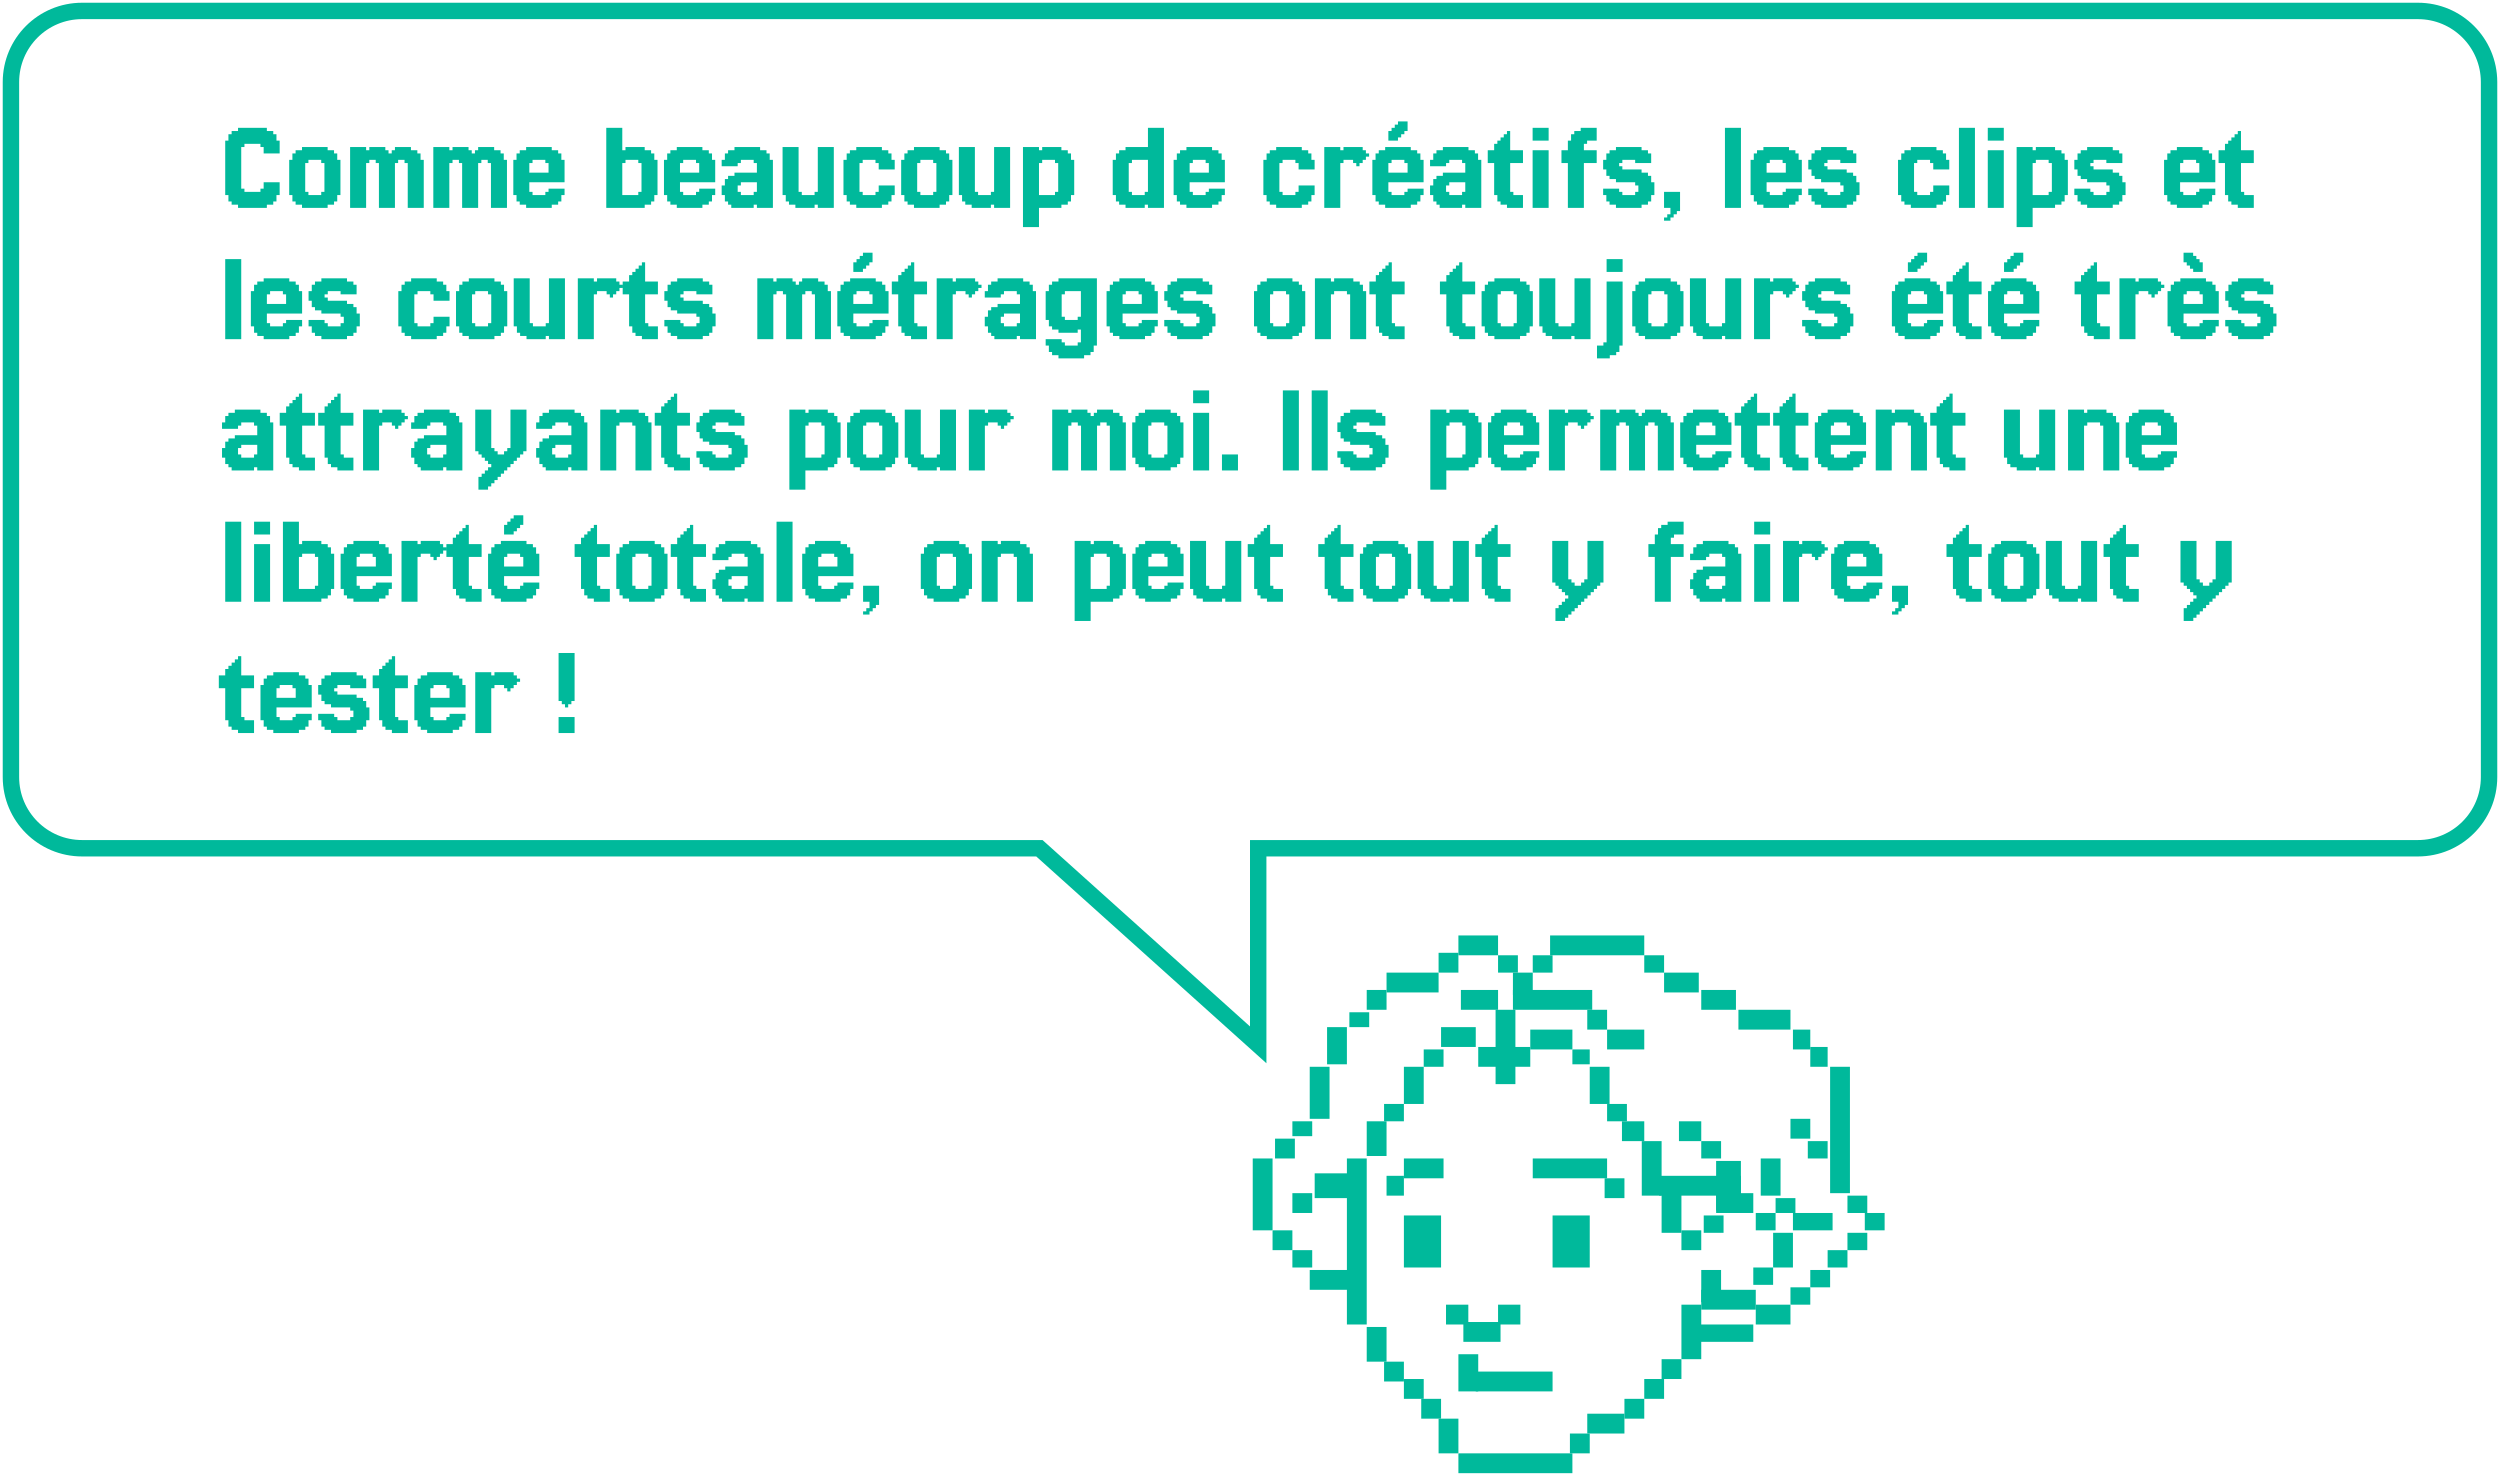 <svg width="457" height="270" viewBox="0 0 457 270" fill="none" xmlns="http://www.w3.org/2000/svg">
<path d="M44.683 34.488V35.073H47.61V34.488H48.195V33.317H51.122V35.658H50.537V36.829H49.951V37.415H48.781V38H43.512V37.415H42.342V36.829H41.756V35.658H41.171V25.707H41.756V24.537H42.342V23.951H43.512V23.366H48.781V23.951H49.951V24.537H50.537V25.707H51.122V28.049H48.195V26.878H47.61V26.293H44.683V26.878H44.098V34.488H44.683ZM59.891 37.415V38H55.208V37.415H54.037V36.829H53.452V35.658H52.867V29.22H53.452V28.049H54.037V27.463H55.208V26.878H59.891V27.463H61.062V28.049H61.647V29.22H62.233V35.658H61.647V36.829H61.062V37.415H59.891ZM56.379 35.073V35.658H58.72V35.073H59.306V29.805H58.72V29.22H56.379V29.805H55.793V35.073H56.379ZM67.511 29.22V29.805H66.926V38H63.999V26.878H66.926V27.463H67.511V26.878H70.438V27.463H71.023V28.049H71.609V27.463H72.194V26.878H75.121V27.463H76.291V28.049H76.877V29.22H77.462V38H74.535V29.805H73.95V29.22H72.779V29.805H72.194V38H69.267V29.805H68.682V29.22H67.511ZM82.722 29.22V29.805H82.137V38H79.21V26.878H82.137V27.463H82.722V26.878H85.649V27.463H86.234V28.049H86.82V27.463H87.405V26.878H90.332V27.463H91.502V28.049H92.088V29.22H92.673V38H89.746V29.805H89.161V29.22H87.99V29.805H87.405V38H84.478V29.805H83.893V29.22H82.722ZM97.348 35.073V35.658H99.689V35.073H100.274V34.488H103.201V35.658H102.616V36.829H102.03V37.415H100.86V38H96.177V37.415H95.006V36.829H94.421V35.658H93.835V29.22H94.421V28.049H95.006V27.463H96.177V26.878H100.86V27.463H102.03V28.049H102.616V29.22H103.201V33.317H96.762V35.073H97.348ZM96.762 29.805V31.561H100.274V29.805H99.689V29.22H97.348V29.805H96.762ZM119.607 29.22H120.193V35.658H119.607V36.829H119.022V37.415H117.851V38H110.827V23.366H113.754V27.463H114.339V26.878H117.851V27.463H119.022V28.049H119.607V29.22ZM116.681 35.073H117.266V29.805H116.681V29.22H114.339V29.805H113.754V35.658H116.681V35.073ZM124.887 35.073V35.658H127.228V35.073H127.813V34.488H130.74V35.658H130.155V36.829H129.57V37.415H128.399V38H123.716V37.415H122.545V36.829H121.96V35.658H121.374V29.22H121.96V28.049H122.545V27.463H123.716V26.878H128.399V27.463H129.57V28.049H130.155V29.22H130.74V33.317H124.301V35.073H124.887ZM124.301 29.805V31.561H127.813V29.805H127.228V29.22H124.887V29.805H124.301ZM135.433 33.317V33.902H134.848V35.073H135.433V35.658H137.775V35.073H138.36V33.317H135.433ZM132.507 36.829V35.658H131.921V33.902H132.507V32.732H133.092V32.146H134.263V31.561H138.36V29.805H137.775V29.22H135.433V29.805H134.848V30.39H131.921V29.22H132.507V28.049H133.092V27.463H134.263V26.878H138.946V27.463H140.116V28.049H140.702V29.22H141.287V38H138.36V37.415H137.775V38H133.677V37.415H133.092V36.829H132.507ZM143.639 36.829V35.658H143.054V26.878H145.981V35.073H146.566V35.658H148.908V35.073H149.493V26.878H152.42V38H149.493V37.415H148.908V38H145.396V37.415H144.225V36.829H143.639ZM157.699 35.073V35.658H160.041V35.073H160.626V33.902H163.553V35.658H162.967V36.829H162.382V37.415H161.211V38H156.528V37.415H155.358V36.829H154.772V35.658H154.187V29.22H154.772V28.049H155.358V27.463H156.528V26.878H161.211V27.463H162.382V28.049H162.967V29.22H163.553V30.976H160.626V29.805H160.041V29.22H157.699V29.805H157.114V35.073H157.699ZM171.758 37.415V38H167.075V37.415H165.905V36.829H165.319V35.658H164.734V29.22H165.319V28.049H165.905V27.463H167.075V26.878H171.758V27.463H172.929V28.049H173.514V29.22H174.1V35.658H173.514V36.829H172.929V37.415H171.758ZM168.246 35.073V35.658H170.587V35.073H171.173V29.805H170.587V29.22H168.246V29.805H167.661V35.073H168.246ZM175.866 36.829V35.658H175.281V26.878H178.208V35.073H178.793V35.658H181.134V35.073H181.72V26.878H184.647V38H181.72V37.415H181.134V38H177.622V37.415H176.451V36.829H175.866ZM186.999 26.878H189.926V27.463H190.511V26.878H194.023V27.463H195.194V28.049H195.779V29.22H196.365V35.658H195.779V36.829H195.194V37.415H194.023V38H189.926V41.512H186.999V26.878ZM192.853 35.073H193.438V29.805H192.853V29.22H190.511V29.805H189.926V35.658H192.853V35.073ZM206.918 35.073V35.658H209.259V35.073H209.845V29.22H206.918V29.805H206.333V35.073H206.918ZM203.991 29.22V28.049H204.576V27.463H205.747V26.878H209.845V23.366H212.772V38H209.845V37.415H209.259V38H205.747V37.415H204.576V36.829H203.991V35.658H203.406V29.22H203.991ZM218.051 35.073V35.658H220.392V35.073H220.978V34.488H223.904V35.658H223.319V36.829H222.734V37.415H221.563V38H216.88V37.415H215.709V36.829H215.124V35.658H214.538V29.22H215.124V28.049H215.709V27.463H216.88V26.878H221.563V27.463H222.734V28.049H223.319V29.22H223.904V33.317H217.465V35.073H218.051ZM217.465 29.805V31.561H220.978V29.805H220.392V29.22H218.051V29.805H217.465ZM234.457 35.073V35.658H236.798V35.073H237.384V33.902H240.311V35.658H239.725V36.829H239.14V37.415H237.969V38H233.286V37.415H232.115V36.829H231.53V35.658H230.945V29.22H231.53V28.049H232.115V27.463H233.286V26.878H237.969V27.463H239.14V28.049H239.725V29.22H240.311V30.976H237.384V29.805H236.798V29.22H234.457V29.805H233.872V35.073H234.457ZM245.589 29.22V29.805H245.004V38H242.077V26.878H245.004V27.463H245.589V26.878H249.101V27.463H249.687V28.049H250.272V28.634H249.687V29.22H249.101V29.805H248.516V30.39H247.931V29.805H247.345V29.22H245.589ZM254.379 23.951V23.366H254.964V22.78H255.55V22.195H257.306V23.951H256.72V24.537H256.135V25.122H255.55V25.707H253.793V23.951H254.379ZM254.379 35.073V35.658H256.72V35.073H257.306V34.488H260.232V35.658H259.647V36.829H259.062V37.415H257.891V38H253.208V37.415H252.037V36.829H251.452V35.658H250.867V29.22H251.452V28.049H252.037V27.463H253.208V26.878H257.891V27.463H259.062V28.049H259.647V29.22H260.232V33.317H253.793V35.073H254.379ZM253.793 29.805V31.561H257.306V29.805H256.72V29.22H254.379V29.805H253.793ZM264.926 33.317V33.902H264.34V35.073H264.926V35.658H267.267V35.073H267.853V33.317H264.926ZM261.999 36.829V35.658H261.413V33.902H261.999V32.732H262.584V32.146H263.755V31.561H267.853V29.805H267.267V29.22H264.926V29.805H264.34V30.39H261.413V29.22H261.999V28.049H262.584V27.463H263.755V26.878H268.438V27.463H269.609V28.049H270.194V29.22H270.779V38H267.853V37.415H267.267V38H263.17V37.415H262.584V36.829H261.999ZM276.644 35.073V35.658H278.4V38H275.473V37.415H274.302V36.829H273.717V35.658H273.132V29.805H271.961V27.463H273.132V26.293H273.717V25.707H274.302V25.122H274.888V24.537H275.473V23.951H276.058V27.463H278.4V29.805H276.058V35.073H276.644ZM283.09 23.366V25.707H280.163V23.366H283.09ZM283.09 27.463V38H280.163V27.463H283.09ZM286.607 27.463V25.707H287.192V24.537H287.778V23.951H288.949V23.366H291.875V25.707H290.119V26.293H289.534V27.463H291.875V29.805H289.534V38H286.607V29.805H285.436V27.463H286.607ZM295.981 34.488V35.073H296.566V35.658H298.908V35.073H299.493V33.902H298.908V33.317H295.396V32.732H294.225V32.146H293.639V30.976H293.054V29.22H293.639V28.049H294.225V27.463H295.396V26.878H300.079V27.463H301.249V28.049H301.835V29.805H298.908V29.22H296.566V29.805H295.981V30.39H296.566V30.976H300.079V31.561H301.249V32.146H301.835V33.317H302.42V35.658H301.835V36.829H301.249V37.415H300.079V38H295.396V37.415H294.225V36.829H293.639V35.658H293.054V34.488H295.981ZM307.113 35.073V38.585H306.528V39.171H305.942V39.756H305.357V40.342H304.186V39.756H304.772V39.171H305.357V38H304.186V35.073H307.113ZM318.246 23.366V38H315.319V23.366H318.246ZM323.519 35.073V35.658H325.861V35.073H326.446V34.488H329.373V35.658H328.788V36.829H328.202V37.415H327.032V38H322.349V37.415H321.178V36.829H320.593V35.658H320.007V29.22H320.593V28.049H321.178V27.463H322.349V26.878H327.032V27.463H328.202V28.049H328.788V29.22H329.373V33.317H322.934V35.073H323.519ZM322.934 29.805V31.561H326.446V29.805H325.861V29.22H323.519V29.805H322.934ZM333.481 34.488V35.073H334.066V35.658H336.408V35.073H336.993V33.902H336.408V33.317H332.896V32.732H331.725V32.146H331.139V30.976H330.554V29.22H331.139V28.049H331.725V27.463H332.896V26.878H337.579V27.463H338.749V28.049H339.335V29.805H336.408V29.22H334.066V29.805H333.481V30.39H334.066V30.976H337.579V31.561H338.749V32.146H339.335V33.317H339.92V35.658H339.335V36.829H338.749V37.415H337.579V38H332.896V37.415H331.725V36.829H331.139V35.658H330.554V34.488H333.481ZM350.473 35.073V35.658H352.814V35.073H353.399V33.902H356.326V35.658H355.741V36.829H355.155V37.415H353.985V38H349.302V37.415H348.131V36.829H347.546V35.658H346.96V29.22H347.546V28.049H348.131V27.463H349.302V26.878H353.985V27.463H355.155V28.049H355.741V29.22H356.326V30.976H353.399V29.805H352.814V29.22H350.473V29.805H349.887V35.073H350.473ZM361.019 23.366V38H358.093V23.366H361.019ZM366.293 23.366V25.707H363.366V23.366H366.293ZM366.293 27.463V38H363.366V27.463H366.293ZM368.639 26.878H371.566V27.463H372.152V26.878H375.664V27.463H376.835V28.049H377.42V29.22H378.005V35.658H377.42V36.829H376.835V37.415H375.664V38H371.566V41.512H368.639V26.878ZM374.493 35.073H375.079V29.805H374.493V29.22H372.152V29.805H371.566V35.658H374.493V35.073ZM382.114 34.488V35.073H382.699V35.658H385.041V35.073H385.626V33.902H385.041V33.317H381.528V32.732H380.358V32.146H379.772V30.976H379.187V29.22H379.772V28.049H380.358V27.463H381.528V26.878H386.211V27.463H387.382V28.049H387.967V29.805H385.041V29.22H382.699V29.805H382.114V30.39H382.699V30.976H386.211V31.561H387.382V32.146H387.967V33.317H388.553V35.658H387.967V36.829H387.382V37.415H386.211V38H381.528V37.415H380.358V36.829H379.772V35.658H379.187V34.488H382.114ZM399.105 35.073V35.658H401.447V35.073H402.032V34.488H404.959V35.658H404.374V36.829H403.788V37.415H402.618V38H397.935V37.415H396.764V36.829H396.179V35.658H395.593V29.22H396.179V28.049H396.764V27.463H397.935V26.878H402.618V27.463H403.788V28.049H404.374V29.22H404.959V33.317H398.52V35.073H399.105ZM398.52 29.805V31.561H402.032V29.805H401.447V29.22H399.105V29.805H398.52ZM410.238 35.073V35.658H411.994V38H409.067V37.415H407.896V36.829H407.311V35.658H406.725V29.805H405.555V27.463H406.725V26.293H407.311V25.707H407.896V25.122H408.482V24.537H409.067V23.951H409.652V27.463H411.994V29.805H409.652V35.073H410.238ZM44.098 47.366V62H41.171V47.366H44.098ZM49.371 59.073V59.658H51.712V59.073H52.298V58.488H55.225V59.658H54.639V60.829H54.054V61.415H52.883V62H48.2V61.415H47.029V60.829H46.444V59.658H45.859V53.219H46.444V52.049H47.029V51.463H48.2V50.878H52.883V51.463H54.054V52.049H54.639V53.219H55.225V57.317H48.786V59.073H49.371ZM48.786 53.805V55.561H52.298V53.805H51.712V53.219H49.371V53.805H48.786ZM59.333 58.488V59.073H59.918V59.658H62.259V59.073H62.845V57.902H62.259V57.317H58.747V56.732H57.576V56.146H56.991V54.976H56.406V53.219H56.991V52.049H57.576V51.463H58.747V50.878H63.43V51.463H64.601V52.049H65.186V53.805H62.259V53.219H59.918V53.805H59.333V54.39H59.918V54.976H63.43V55.561H64.601V56.146H65.186V57.317H65.772V59.658H65.186V60.829H64.601V61.415H63.43V62H58.747V61.415H57.576V60.829H56.991V59.658H56.406V58.488H59.333ZM76.324 59.073V59.658H78.666V59.073H79.251V57.902H82.178V59.658H81.592V60.829H81.007V61.415H79.836V62H75.153V61.415H73.983V60.829H73.397V59.658H72.812V53.219H73.397V52.049H73.983V51.463H75.153V50.878H79.836V51.463H81.007V52.049H81.592V53.219H82.178V54.976H79.251V53.805H78.666V53.219H76.324V53.805H75.739V59.073H76.324ZM90.383 61.415V62H85.7V61.415H84.529V60.829H83.944V59.658H83.359V53.219H83.944V52.049H84.529V51.463H85.7V50.878H90.383V51.463H91.554V52.049H92.139V53.219H92.725V59.658H92.139V60.829H91.554V61.415H90.383ZM86.871 59.073V59.658H89.213V59.073H89.798V53.805H89.213V53.219H86.871V53.805H86.286V59.073H86.871ZM94.491 60.829V59.658H93.906V50.878H96.832V59.073H97.418V59.658H99.759V59.073H100.345V50.878H103.272V62H100.345V61.415H99.759V62H96.247V61.415H95.076V60.829H94.491ZM109.136 53.219V53.805H108.551V62H105.624V50.878H108.551V51.463H109.136V50.878H112.648V51.463H113.234V52.049H113.819V52.634H113.234V53.219H112.648V53.805H112.063V54.39H111.478V53.805H110.892V53.219H109.136ZM118.511 59.073V59.658H120.267V62H117.34V61.415H116.17V60.829H115.584V59.658H114.999V53.805H113.828V51.463H114.999V50.293H115.584V49.707H116.17V49.122H116.755V48.537H117.34V47.951H117.926V51.463H120.267V53.805H117.926V59.073H118.511ZM124.372 58.488V59.073H124.957V59.658H127.298V59.073H127.884V57.902H127.298V57.317H123.786V56.732H122.615V56.146H122.03V54.976H121.445V53.219H122.03V52.049H122.615V51.463H123.786V50.878H128.469V51.463H129.64V52.049H130.225V53.805H127.298V53.219H124.957V53.805H124.372V54.39H124.957V54.976H128.469V55.561H129.64V56.146H130.225V57.317H130.811V59.658H130.225V60.829H129.64V61.415H128.469V62H123.786V61.415H122.615V60.829H122.03V59.658H121.445V58.488H124.372ZM141.949 53.219V53.805H141.363V62H138.436V50.878H141.363V51.463H141.949V50.878H144.875V51.463H145.461V52.049H146.046V51.463H146.631V50.878H149.558V51.463H150.729V52.049H151.314V53.219H151.9V62H148.973V53.805H148.388V53.219H147.217V53.805H146.631V62H143.705V53.805H143.119V53.219H141.949ZM156.574 47.951V47.366H157.159V46.781H157.745V46.195H159.501V47.951H158.916V48.537H158.33V49.122H157.745V49.707H155.989V47.951H156.574ZM156.574 59.073V59.658H158.916V59.073H159.501V58.488H162.428V59.658H161.842V60.829H161.257V61.415H160.086V62H155.403V61.415H154.233V60.829H153.647V59.658H153.062V53.219H153.647V52.049H154.233V51.463H155.403V50.878H160.086V51.463H161.257V52.049H161.842V53.219H162.428V57.317H155.989V59.073H156.574ZM155.989 53.805V55.561H159.501V53.805H158.916V53.219H156.574V53.805H155.989ZM167.706 59.073V59.658H169.462V62H166.536V61.415H165.365V60.829H164.78V59.658H164.194V53.805H163.023V51.463H164.194V50.293H164.78V49.707H165.365V49.122H165.95V48.537H166.536V47.951H167.121V51.463H169.462V53.805H167.121V59.073H167.706ZM174.738 53.219V53.805H174.152V62H171.225V50.878H174.152V51.463H174.738V50.878H178.25V51.463H178.835V52.049H179.421V52.634H178.835V53.219H178.25V53.805H177.664V54.39H177.079V53.805H176.494V53.219H174.738ZM183.527 57.317V57.902H182.942V59.073H183.527V59.658H185.869V59.073H186.454V57.317H183.527ZM180.6 60.829V59.658H180.015V57.902H180.6V56.732H181.186V56.146H182.357V55.561H186.454V53.805H185.869V53.219H183.527V53.805H182.942V54.39H180.015V53.219H180.6V52.049H181.186V51.463H182.357V50.878H187.039V51.463H188.21V52.049H188.796V53.219H189.381V62H186.454V61.415H185.869V62H181.771V61.415H181.186V60.829H180.6ZM194.66 57.902V58.488H197.002V57.902H197.587V53.219H194.66V53.805H194.075V57.902H194.66ZM194.075 62V62.585H194.66V63.171H197.002V62.585H197.587V60.244H197.002V60.829H193.489V60.244H192.319V59.658H191.733V58.488H191.148V53.219H191.733V52.049H192.319V51.463H193.489V50.878H200.514V63.171H199.928V64.341H199.343V64.927H198.172V65.512H193.489V64.927H192.319V64.341H191.733V63.171H191.148V62H194.075ZM205.793 59.073V59.658H208.134V59.073H208.72V58.488H211.647V59.658H211.061V60.829H210.476V61.415H209.305V62H204.622V61.415H203.451V60.829H202.866V59.658H202.281V53.219H202.866V52.049H203.451V51.463H204.622V50.878H209.305V51.463H210.476V52.049H211.061V53.219H211.647V57.317H205.208V59.073H205.793ZM205.208 53.805V55.561H208.72V53.805H208.134V53.219H205.793V53.805H205.208ZM215.754 58.488V59.073H216.34V59.658H218.681V59.073H219.267V57.902H218.681V57.317H215.169V56.732H213.998V56.146H213.413V54.976H212.828V53.219H213.413V52.049H213.998V51.463H215.169V50.878H219.852V51.463H221.023V52.049H221.608V53.805H218.681V53.219H216.34V53.805H215.754V54.39H216.34V54.976H219.852V55.561H221.023V56.146H221.608V57.317H222.193V59.658H221.608V60.829H221.023V61.415H219.852V62H215.169V61.415H213.998V60.829H213.413V59.658H212.828V58.488H215.754ZM236.258 61.415V62H231.575V61.415H230.405V60.829H229.819V59.658H229.234V53.219H229.819V52.049H230.405V51.463H231.575V50.878H236.258V51.463H237.429V52.049H238.014V53.219H238.6V59.658H238.014V60.829H237.429V61.415H236.258ZM232.746 59.073V59.658H235.087V59.073H235.673V53.805H235.087V53.219H232.746V53.805H232.161V59.073H232.746ZM243.878 53.219V53.805H243.293V62H240.366V50.878H243.293V51.463H243.878V50.878H247.39V51.463H248.561V52.049H249.147V53.219H249.732V62H246.805V53.805H246.22V53.219H243.878ZM255.011 59.073V59.658H256.767V62H253.84V61.415H252.67V60.829H252.084V59.658H251.499V53.805H250.328V51.463H251.499V50.293H252.084V49.707H252.67V49.122H253.255V48.537H253.84V47.951H254.426V51.463H256.767V53.805H254.426V59.073H255.011ZM267.902 59.073V59.658H269.658V62H266.731V61.415H265.56V60.829H264.975V59.658H264.389V53.805H263.219V51.463H264.389V50.293H264.975V49.707H265.56V49.122H266.146V48.537H266.731V47.951H267.316V51.463H269.658V53.805H267.316V59.073H267.902ZM277.86 61.415V62H273.177V61.415H272.006V60.829H271.421V59.658H270.835V53.219H271.421V52.049H272.006V51.463H273.177V50.878H277.86V51.463H279.03V52.049H279.616V53.219H280.201V59.658H279.616V60.829H279.03V61.415H277.86ZM274.348 59.073V59.658H276.689V59.073H277.274V53.805H276.689V53.219H274.348V53.805H273.762V59.073H274.348ZM281.968 60.829V59.658H281.382V50.878H284.309V59.073H284.894V59.658H287.236V59.073H287.821V50.878H290.748V62H287.821V61.415H287.236V62H283.724V61.415H282.553V60.829H281.968ZM296.613 47.366V49.707H293.686V47.366H296.613ZM296.027 63.171V64.341H295.442V64.927H294.271V65.512H291.93V63.171H293.1V62.585H293.686V51.463H296.613V63.171H296.027ZM305.399 61.415V62H300.716V61.415H299.545V60.829H298.96V59.658H298.374V53.219H298.96V52.049H299.545V51.463H300.716V50.878H305.399V51.463H306.57V52.049H307.155V53.219H307.74V59.658H307.155V60.829H306.57V61.415H305.399ZM301.887 59.073V59.658H304.228V59.073H304.813V53.805H304.228V53.219H301.887V53.805H301.301V59.073H301.887ZM309.507 60.829V59.658H308.921V50.878H311.848V59.073H312.433V59.658H314.775V59.073H315.36V50.878H318.287V62H315.36V61.415H314.775V62H311.263V61.415H310.092V60.829H309.507ZM324.152 53.219V53.805H323.566V62H320.639V50.878H323.566V51.463H324.152V50.878H327.664V51.463H328.249V52.049H328.835V52.634H328.249V53.219H327.664V53.805H327.079V54.39H326.493V53.805H325.908V53.219H324.152ZM332.356 58.488V59.073H332.941V59.658H335.283V59.073H335.868V57.902H335.283V57.317H331.771V56.732H330.6V56.146H330.014V54.976H329.429V53.219H330.014V52.049H330.6V51.463H331.771V50.878H336.454V51.463H337.624V52.049H338.21V53.805H335.283V53.219H332.941V53.805H332.356V54.39H332.941V54.976H336.454V55.561H337.624V56.146H338.21V57.317H338.795V59.658H338.21V60.829H337.624V61.415H336.454V62H331.771V61.415H330.6V60.829H330.014V59.658H329.429V58.488H332.356ZM349.348 47.951V47.366H349.933V46.781H350.518V46.195H352.274V47.951H351.689V48.537H351.104V49.122H350.518V49.707H348.762V47.951H349.348ZM349.348 59.073V59.658H351.689V59.073H352.274V58.488H355.201V59.658H354.616V60.829H354.03V61.415H352.86V62H348.177V61.415H347.006V60.829H346.421V59.658H345.835V53.219H346.421V52.049H347.006V51.463H348.177V50.878H352.86V51.463H354.03V52.049H354.616V53.219H355.201V57.317H348.762V59.073H349.348ZM348.762 53.805V55.561H352.274V53.805H351.689V53.219H349.348V53.805H348.762ZM360.48 59.073V59.658H362.236V62H359.309V61.415H358.138V60.829H357.553V59.658H356.968V53.805H355.797V51.463H356.968V50.293H357.553V49.707H358.138V49.122H358.724V48.537H359.309V47.951H359.894V51.463H362.236V53.805H359.894V59.073H360.48ZM366.926 47.951V47.366H367.511V46.781H368.096V46.195H369.853V47.951H369.267V48.537H368.682V49.122H368.096V49.707H366.34V47.951H366.926ZM366.926 59.073V59.658H369.267V59.073H369.853V58.488H372.779V59.658H372.194V60.829H371.609V61.415H370.438V62H365.755V61.415H364.584V60.829H363.999V59.658H363.413V53.219H363.999V52.049H364.584V51.463H365.755V50.878H370.438V51.463H371.609V52.049H372.194V53.219H372.779V57.317H366.34V59.073H366.926ZM366.34 53.805V55.561H369.853V53.805H369.267V53.219H366.926V53.805H366.34ZM383.917 59.073V59.658H385.673V62H382.747V61.415H381.576V60.829H380.99V59.658H380.405V53.805H379.234V51.463H380.405V50.293H380.99V49.707H381.576V49.122H382.161V48.537H382.747V47.951H383.332V51.463H385.673V53.805H383.332V59.073H383.917ZM390.949 53.219V53.805H390.363V62H387.436V50.878H390.363V51.463H390.949V50.878H394.461V51.463H395.046V52.049H395.631V52.634H395.046V53.219H394.461V53.805H393.875V54.39H393.29V53.805H392.705V53.219H390.949ZM402.665 47.951V49.707H400.909V49.122H400.324V48.537H399.738V47.951H399.153V46.195H400.909V46.781H401.494V47.366H402.08V47.951H402.665ZM399.738 59.073V59.658H402.08V59.073H402.665V58.488H405.592V59.658H405.006V60.829H404.421V61.415H403.25V62H398.567V61.415H397.397V60.829H396.811V59.658H396.226V53.219H396.811V52.049H397.397V51.463H398.567V50.878H403.25V51.463H404.421V52.049H405.006V53.219H405.592V57.317H399.153V59.073H399.738ZM399.153 53.805V55.561H402.665V53.805H402.08V53.219H399.738V53.805H399.153ZM409.7 58.488V59.073H410.285V59.658H412.627V59.073H413.212V57.902H412.627V57.317H409.114V56.732H407.944V56.146H407.358V54.976H406.773V53.219H407.358V52.049H407.944V51.463H409.114V50.878H413.797V51.463H414.968V52.049H415.553V53.805H412.627V53.219H410.285V53.805H409.7V54.39H410.285V54.976H413.797V55.561H414.968V56.146H415.553V57.317H416.139V59.658H415.553V60.829H414.968V61.415H413.797V62H409.114V61.415H407.944V60.829H407.358V59.658H406.773V58.488H409.7ZM44.098 81.317V81.902H43.512V83.073H44.098V83.659H46.439V83.073H47.024V81.317H44.098ZM41.171 84.829V83.659H40.585V81.902H41.171V80.732H41.756V80.146H42.927V79.561H47.024V77.805H46.439V77.219H44.098V77.805H43.512V78.39H40.585V77.219H41.171V76.049H41.756V75.463H42.927V74.878H47.61V75.463H48.781V76.049H49.366V77.219H49.951V86H47.024V85.415H46.439V86H42.342V85.415H41.756V84.829H41.171ZM55.816 83.073V83.659H57.572V86H54.645V85.415H53.474V84.829H52.889V83.659H52.303V77.805H51.133V75.463H52.303V74.293H52.889V73.707H53.474V73.122H54.06V72.537H54.645V71.951H55.23V75.463H57.572V77.805H55.23V83.073H55.816ZM62.847 83.073V83.659H64.603V86H61.676V85.415H60.505V84.829H59.92V83.659H59.335V77.805H58.164V75.463H59.335V74.293H59.92V73.707H60.505V73.122H61.091V72.537H61.676V71.951H62.262V75.463H64.603V77.805H62.262V83.073H62.847ZM69.878 77.219V77.805H69.293V86H66.366V74.878H69.293V75.463H69.878V74.878H73.39V75.463H73.976V76.049H74.561V76.634H73.976V77.219H73.39V77.805H72.805V78.39H72.22V77.805H71.634V77.219H69.878ZM78.668 81.317V81.902H78.082V83.073H78.668V83.659H81.009V83.073H81.595V81.317H78.668ZM75.741 84.829V83.659H75.156V81.902H75.741V80.732H76.326V80.146H77.497V79.561H81.595V77.805H81.009V77.219H78.668V77.805H78.082V78.39H75.156V77.219H75.741V76.049H76.326V75.463H77.497V74.878H82.18V75.463H83.351V76.049H83.936V77.219H84.522V86H81.595V85.415H81.009V86H76.912V85.415H76.326V84.829H75.741ZM88.045 87.171V86.585H88.63V86H89.215V85.415H89.801V84.829H89.215V84.244H88.63V83.659H88.045V83.073H87.459V82.488H86.874V74.878H89.801V81.902H90.386V82.488H90.971V83.073H92.142V82.488H92.728V81.902H93.313V74.878H96.24V82.488H95.654V83.073H95.069V83.659H94.484V84.244H93.898V84.829H93.313V85.415H92.728V86H92.142V86.585H91.557V87.171H90.971V87.756H90.386V88.341H89.801V88.927H89.215V89.512H87.459V87.171H88.045ZM101.519 81.317V81.902H100.934V83.073H101.519V83.659H103.861V83.073H104.446V81.317H101.519ZM98.593 84.829V83.659H98.007V81.902H98.593V80.732H99.178V80.146H100.349V79.561H104.446V77.805H103.861V77.219H101.519V77.805H100.934V78.39H98.007V77.219H98.593V76.049H99.178V75.463H100.349V74.878H105.032V75.463H106.202V76.049H106.788V77.219H107.373V86H104.446V85.415H103.861V86H99.763V85.415H99.178V84.829H98.593ZM113.238 77.219V77.805H112.652V86H109.725V74.878H112.652V75.463H113.238V74.878H116.75V75.463H117.921V76.049H118.506V77.219H119.091V86H116.164V77.805H115.579V77.219H113.238ZM124.37 83.073V83.659H126.127V86H123.2V85.415H122.029V84.829H121.444V83.659H120.858V77.805H119.688V75.463H120.858V74.293H121.444V73.707H122.029V73.122H122.614V72.537H123.2V71.951H123.785V75.463H126.127V77.805H123.785V83.073H124.37ZM130.231 82.488V83.073H130.816V83.659H133.158V83.073H133.743V81.902H133.158V81.317H129.646V80.732H128.475V80.146H127.889V78.976H127.304V77.219H127.889V76.049H128.475V75.463H129.646V74.878H134.329V75.463H135.499V76.049H136.085V77.805H133.158V77.219H130.816V77.805H130.231V78.39H130.816V78.976H134.329V79.561H135.499V80.146H136.085V81.317H136.67V83.659H136.085V84.829H135.499V85.415H134.329V86H129.646V85.415H128.475V84.829H127.889V83.659H127.304V82.488H130.231ZM144.296 74.878H147.223V75.463H147.808V74.878H151.32V75.463H152.491V76.049H153.076V77.219H153.662V83.659H153.076V84.829H152.491V85.415H151.32V86H147.223V89.512H144.296V74.878ZM150.149 83.073H150.735V77.805H150.149V77.219H147.808V77.805H147.223V83.659H150.149V83.073ZM161.868 85.415V86H157.185V85.415H156.014V84.829H155.429V83.659H154.843V77.219H155.429V76.049H156.014V75.463H157.185V74.878H161.868V75.463H163.038V76.049H163.624V77.219H164.209V83.659H163.624V84.829H163.038V85.415H161.868ZM158.355 83.073V83.659H160.697V83.073H161.282V77.805H160.697V77.219H158.355V77.805H157.77V83.073H158.355ZM165.975 84.829V83.659H165.39V74.878H168.317V83.073H168.902V83.659H171.244V83.073H171.829V74.878H174.756V86H171.829V85.415H171.244V86H167.732V85.415H166.561V84.829H165.975ZM180.62 77.219V77.805H180.035V86H177.108V74.878H180.035V75.463H180.62V74.878H184.133V75.463H184.718V76.049H185.303V76.634H184.718V77.219H184.133V77.805H183.547V78.39H182.962V77.805H182.377V77.219H180.62ZM195.855 77.219V77.805H195.269V86H192.343V74.878H195.269V75.463H195.855V74.878H198.782V75.463H199.367V76.049H199.952V75.463H200.538V74.878H203.465V75.463H204.635V76.049H205.221V77.219H205.806V86H202.879V77.805H202.294V77.219H201.123V77.805H200.538V86H197.611V77.805H197.026V77.219H195.855ZM213.993 85.415V86H209.31V85.415H208.139V84.829H207.554V83.659H206.968V77.219H207.554V76.049H208.139V75.463H209.31V74.878H213.993V75.463H215.163V76.049H215.749V77.219H216.334V83.659H215.749V84.829H215.163V85.415H213.993ZM210.48 83.073V83.659H212.822V83.073H213.407V77.805H212.822V77.219H210.48V77.805H209.895V83.073H210.48ZM221.027 71.366V73.707H218.1V71.366H221.027ZM221.027 75.463V86H218.1V75.463H221.027ZM226.301 83.073V86H223.374V83.073H226.301ZM237.433 71.366V86H234.507V71.366H237.433ZM242.707 71.366V86H239.78V71.366H242.707ZM247.395 82.488V83.073H247.98V83.659H250.322V83.073H250.907V81.902H250.322V81.317H246.81V80.732H245.639V80.146H245.054V78.976H244.468V77.219H245.054V76.049H245.639V75.463H246.81V74.878H251.493V75.463H252.663V76.049H253.249V77.805H250.322V77.219H247.98V77.805H247.395V78.39H247.98V78.976H251.493V79.561H252.663V80.146H253.249V81.317H253.834V83.659H253.249V84.829H252.663V85.415H251.493V86H246.81V85.415H245.639V84.829H245.054V83.659H244.468V82.488H247.395ZM261.46 74.878H264.387V75.463H264.972V74.878H268.484V75.463H269.655V76.049H270.24V77.219H270.826V83.659H270.24V84.829H269.655V85.415H268.484V86H264.387V89.512H261.46V74.878ZM267.313 83.073H267.899V77.805H267.313V77.219H264.972V77.805H264.387V83.659H267.313V83.073ZM275.519 83.073V83.659H277.861V83.073H278.446V82.488H281.373V83.659H280.788V84.829H280.202V85.415H279.032V86H274.349V85.415H273.178V84.829H272.593V83.659H272.007V77.219H272.593V76.049H273.178V75.463H274.349V74.878H279.032V75.463H280.202V76.049H280.788V77.219H281.373V81.317H274.934V83.073H275.519ZM274.934 77.805V79.561H278.446V77.805H277.861V77.219H275.519V77.805H274.934ZM286.652 77.219V77.805H286.066V86H283.139V74.878H286.066V75.463H286.652V74.878H290.164V75.463H290.749V76.049H291.335V76.634H290.749V77.219H290.164V77.805H289.579V78.39H288.993V77.805H288.408V77.219H286.652ZM296.027 77.219V77.805H295.441V86H292.514V74.878H295.441V75.463H296.027V74.878H298.954V75.463H299.539V76.049H300.124V75.463H300.71V74.878H303.636V75.463H304.807V76.049H305.393V77.219H305.978V86H303.051V77.805H302.466V77.219H301.295V77.805H300.71V86H297.783V77.805H297.197V77.219H296.027ZM310.652 83.073V83.659H312.994V83.073H313.579V82.488H316.506V83.659H315.921V84.829H315.335V85.415H314.164V86H309.482V85.415H308.311V84.829H307.725V83.659H307.14V77.219H307.725V76.049H308.311V75.463H309.482V74.878H314.164V75.463H315.335V76.049H315.921V77.219H316.506V81.317H310.067V83.073H310.652ZM310.067 77.805V79.561H313.579V77.805H312.994V77.219H310.652V77.805H310.067ZM321.784 83.073V83.659H323.541V86H320.614V85.415H319.443V84.829H318.858V83.659H318.272V77.805H317.102V75.463H318.272V74.293H318.858V73.707H319.443V73.122H320.028V72.537H320.614V71.951H321.199V75.463H323.541V77.805H321.199V83.073H321.784ZM328.816 83.073V83.659H330.572V86H327.645V85.415H326.474V84.829H325.889V83.659H325.304V77.805H324.133V75.463H325.304V74.293H325.889V73.707H326.474V73.122H327.06V72.537H327.645V71.951H328.23V75.463H330.572V77.805H328.23V83.073H328.816ZM335.262 83.073V83.659H337.603V83.073H338.188V82.488H341.115V83.659H340.53V84.829H339.945V85.415H338.774V86H334.091V85.415H332.92V84.829H332.335V83.659H331.749V77.219H332.335V76.049H332.92V75.463H334.091V74.878H338.774V75.463H339.945V76.049H340.53V77.219H341.115V81.317H334.676V83.073H335.262ZM334.676 77.805V79.561H338.188V77.805H337.603V77.219H335.262V77.805H334.676ZM346.394 77.219V77.805H345.808V86H342.882V74.878H345.808V75.463H346.394V74.878H349.906V75.463H351.077V76.049H351.662V77.219H352.248V86H349.321V77.805H348.735V77.219H346.394ZM357.527 83.073V83.659H359.283V86H356.356V85.415H355.185V84.829H354.6V83.659H354.014V77.805H352.844V75.463H354.014V74.293H354.6V73.707H355.185V73.122H355.771V72.537H356.356V71.951H356.941V75.463H359.283V77.805H356.941V83.073H357.527ZM366.905 84.829V83.659H366.32V74.878H369.247V83.073H369.832V83.659H372.173V83.073H372.759V74.878H375.686V86H372.759V85.415H372.173V86H368.661V85.415H367.49V84.829H366.905ZM381.55 77.219V77.805H380.965V86H378.038V74.878H380.965V75.463H381.55V74.878H385.062V75.463H386.233V76.049H386.818V77.219H387.404V86H384.477V77.805H383.892V77.219H381.55ZM392.098 83.073V83.659H394.439V83.073H395.024V82.488H397.951V83.659H397.366V84.829H396.78V85.415H395.61V86H390.927V85.415H389.756V84.829H389.171V83.659H388.585V77.219H389.171V76.049H389.756V75.463H390.927V74.878H395.61V75.463H396.78V76.049H397.366V77.219H397.951V81.317H391.512V83.073H392.098ZM391.512 77.805V79.561H395.024V77.805H394.439V77.219H392.098V77.805H391.512ZM44.098 95.366V110H41.171V95.366H44.098ZM49.371 95.366V97.707H46.444V95.366H49.371ZM49.371 99.463V110H46.444V99.463H49.371ZM60.498 101.22H61.084V107.659H60.498V108.829H59.913V109.415H58.742V110H51.718V95.366H54.644V99.463H55.23V98.878H58.742V99.463H59.913V100.049H60.498V101.22ZM57.571 107.073H58.157V101.805H57.571V101.22H55.23V101.805H54.644V107.659H57.571V107.073ZM65.777 107.073V107.659H68.119V107.073H68.704V106.488H71.631V107.659H71.046V108.829H70.46V109.415H69.289V110H64.606V109.415H63.436V108.829H62.85V107.659H62.265V101.22H62.85V100.049H63.436V99.463H64.606V98.878H69.289V99.463H70.46V100.049H71.046V101.22H71.631V105.317H65.192V107.073H65.777ZM65.192 101.805V103.561H68.704V101.805H68.119V101.22H65.777V101.805H65.192ZM76.909 101.22V101.805H76.324V110H73.397V98.878H76.324V99.463H76.909V98.878H80.422V99.463H81.007V100.049H81.592V100.634H81.007V101.22H80.422V101.805H79.836V102.39H79.251V101.805H78.666V101.22H76.909ZM86.284 107.073V107.659H88.041V110H85.114V109.415H83.943V108.829H83.358V107.659H82.772V101.805H81.602V99.463H82.772V98.293H83.358V97.707H83.943V97.122H84.528V96.537H85.114V95.951H85.699V99.463H88.041V101.805H85.699V107.073H86.284ZM92.73 95.951V95.366H93.316V94.781H93.901V94.195H95.657V95.951H95.072V96.537H94.487V97.122H93.901V97.707H92.145V95.951H92.73ZM92.73 107.073V107.659H95.072V107.073H95.657V106.488H98.584V107.659H97.999V108.829H97.413V109.415H96.243V110H91.56V109.415H90.389V108.829H89.803V107.659H89.218V101.22H89.803V100.049H90.389V99.463H91.56V98.878H96.243V99.463H97.413V100.049H97.999V101.22H98.584V105.317H92.145V107.073H92.73ZM92.145 101.805V103.561H95.657V101.805H95.072V101.22H92.73V101.805H92.145ZM109.722 107.073V107.659H111.478V110H108.551V109.415H107.381V108.829H106.795V107.659H106.21V101.805H105.039V99.463H106.21V98.293H106.795V97.707H107.381V97.122H107.966V96.537H108.551V95.951H109.137V99.463H111.478V101.805H109.137V107.073H109.722ZM119.68 109.415V110H114.997V109.415H113.826V108.829H113.241V107.659H112.656V101.22H113.241V100.049H113.826V99.463H114.997V98.878H119.68V99.463H120.851V100.049H121.436V101.22H122.022V107.659H121.436V108.829H120.851V109.415H119.68ZM116.168 107.073V107.659H118.509V107.073H119.095V101.805H118.509V101.22H116.168V101.805H115.583V107.073H116.168ZM127.3 107.073V107.659H129.056V110H126.129V109.415H124.959V108.829H124.373V107.659H123.788V101.805H122.617V99.463H123.788V98.293H124.373V97.707H124.959V97.122H125.544V96.537H126.129V95.951H126.715V99.463H129.056V101.805H126.715V107.073H127.3ZM133.746 105.317V105.902H133.161V107.073H133.746V107.659H136.087V107.073H136.673V105.317H133.746ZM130.819 108.829V107.659H130.234V105.902H130.819V104.732H131.405V104.146H132.575V103.561H136.673V101.805H136.087V101.22H133.746V101.805H133.161V102.39H130.234V101.22H130.819V100.049H131.405V99.463H132.575V98.878H137.258V99.463H138.429V100.049H139.014V101.22H139.6V110H136.673V109.415H136.087V110H131.99V109.415H131.405V108.829H130.819ZM144.879 95.366V110H141.952V95.366H144.879ZM150.152 107.073V107.659H152.494V107.073H153.079V106.488H156.006V107.659H155.421V108.829H154.835V109.415H153.664V110H148.982V109.415H147.811V108.829H147.225V107.659H146.64V101.22H147.225V100.049H147.811V99.463H148.982V98.878H153.664V99.463H154.835V100.049H155.421V101.22H156.006V105.317H149.567V107.073H150.152ZM149.567 101.805V103.561H153.079V101.805H152.494V101.22H150.152V101.805H149.567ZM160.699 107.073V110.585H160.114V111.171H159.528V111.756H158.943V112.341H157.772V111.756H158.358V111.171H158.943V110H157.772V107.073H160.699ZM175.344 109.415V110H170.661V109.415H169.49V108.829H168.905V107.659H168.32V101.22H168.905V100.049H169.49V99.463H170.661V98.878H175.344V99.463H176.515V100.049H177.1V101.22H177.686V107.659H177.1V108.829H176.515V109.415H175.344ZM171.832 107.073V107.659H174.173V107.073H174.759V101.805H174.173V101.22H171.832V101.805H171.247V107.073H171.832ZM182.964 101.22V101.805H182.379V110H179.452V98.878H182.379V99.463H182.964V98.878H186.476V99.463H187.647V100.049H188.232V101.22H188.818V110H185.891V101.805H185.306V101.22H182.964ZM196.444 98.878H199.371V99.463H199.956V98.878H203.469V99.463H204.639V100.049H205.225V101.22H205.81V107.659H205.225V108.829H204.639V109.415H203.469V110H199.371V113.512H196.444V98.878ZM202.298 107.073H202.883V101.805H202.298V101.22H199.956V101.805H199.371V107.659H202.298V107.073ZM210.504 107.073V107.659H212.845V107.073H213.431V106.488H216.357V107.659H215.772V108.829H215.187V109.415H214.016V110H209.333V109.415H208.162V108.829H207.577V107.659H206.992V101.22H207.577V100.049H208.162V99.463H209.333V98.878H214.016V99.463H215.187V100.049H215.772V101.22H216.357V105.317H209.918V107.073H210.504ZM209.918 101.805V103.561H213.431V101.805H212.845V101.22H210.504V101.805H209.918ZM218.124 108.829V107.659H217.538V98.878H220.465V107.073H221.051V107.659H223.392V107.073H223.978V98.878H226.904V110H223.978V109.415H223.392V110H219.88V109.415H218.709V108.829H218.124ZM232.769 107.073V107.659H234.525V110H231.598V109.415H230.427V108.829H229.842V107.659H229.257V101.805H228.086V99.463H229.257V98.293H229.842V97.707H230.427V97.122H231.013V96.537H231.598V95.951H232.183V99.463H234.525V101.805H232.183V107.073H232.769ZM245.659 107.073V107.659H247.416V110H244.489V109.415H243.318V108.829H242.733V107.659H242.147V101.805H240.977V99.463H242.147V98.293H242.733V97.707H243.318V97.122H243.903V96.537H244.489V95.951H245.074V99.463H247.416V101.805H245.074V107.073H245.659ZM255.618 109.415V110H250.935V109.415H249.764V108.829H249.179V107.659H248.593V101.22H249.179V100.049H249.764V99.463H250.935V98.878H255.618V99.463H256.788V100.049H257.374V101.22H257.959V107.659H257.374V108.829H256.788V109.415H255.618ZM252.105 107.073V107.659H254.447V107.073H255.032V101.805H254.447V101.22H252.105V101.805H251.52V107.073H252.105ZM259.725 108.829V107.659H259.14V98.878H262.067V107.073H262.652V107.659H264.994V107.073H265.579V98.878H268.506V110H265.579V109.415H264.994V110H261.482V109.415H260.311V108.829H259.725ZM274.37 107.073V107.659H276.127V110H273.2V109.415H272.029V108.829H271.444V107.659H270.858V101.805H269.688V99.463H270.858V98.293H271.444V97.707H272.029V97.122H272.614V96.537H273.2V95.951H273.785V99.463H276.127V101.805H273.785V107.073H274.37ZM284.92 111.171V110.585H285.505V110H286.09V109.415H286.676V108.829H286.09V108.244H285.505V107.659H284.92V107.073H284.334V106.488H283.749V98.878H286.676V105.902H287.261V106.488H287.846V107.073H289.017V106.488H289.603V105.902H290.188V98.878H293.115V106.488H292.529V107.073H291.944V107.659H291.359V108.244H290.773V108.829H290.188V109.415H289.603V110H289.017V110.585H288.432V111.171H287.846V111.756H287.261V112.341H286.676V112.927H286.09V113.512H284.334V111.171H284.92ZM302.498 99.463V97.707H303.083V96.537H303.668V95.951H304.839V95.366H307.766V97.707H306.01V98.293H305.425V99.463H307.766V101.805H305.425V110H302.498V101.805H301.327V99.463H302.498ZM312.457 105.317V105.902H311.872V107.073H312.457V107.659H314.798V107.073H315.384V105.317H312.457ZM309.53 108.829V107.659H308.945V105.902H309.53V104.732H310.115V104.146H311.286V103.561H315.384V101.805H314.798V101.22H312.457V101.805H311.872V102.39H308.945V101.22H309.53V100.049H310.115V99.463H311.286V98.878H315.969V99.463H317.14V100.049H317.725V101.22H318.311V110H315.384V109.415H314.798V110H310.701V109.415H310.115V108.829H309.53ZM323.59 95.366V97.707H320.663V95.366H323.59ZM323.59 99.463V110H320.663V99.463H323.59ZM329.449 101.22V101.805H328.863V110H325.936V98.878H328.863V99.463H329.449V98.878H332.961V99.463H333.546V100.049H334.131V100.634H333.546V101.22H332.961V101.805H332.375V102.39H331.79V101.805H331.205V101.22H329.449ZM338.238 107.073V107.659H340.58V107.073H341.165V106.488H344.092V107.659H343.506V108.829H342.921V109.415H341.75V110H337.067V109.415H335.897V108.829H335.311V107.659H334.726V101.22H335.311V100.049H335.897V99.463H337.067V98.878H341.75V99.463H342.921V100.049H343.506V101.22H344.092V105.317H337.653V107.073H338.238ZM337.653 101.805V103.561H341.165V101.805H340.58V101.22H338.238V101.805H337.653ZM348.785 107.073V110.585H348.2V111.171H347.614V111.756H347.029V112.341H345.858V111.756H346.444V111.171H347.029V110H345.858V107.073H348.785ZM360.503 107.073V107.659H362.259V110H359.333V109.415H358.162V108.829H357.576V107.659H356.991V101.805H355.82V99.463H356.991V98.293H357.576V97.707H358.162V97.122H358.747V96.537H359.333V95.951H359.918V99.463H362.259V101.805H359.918V107.073H360.503ZM370.461 109.415V110H365.778V109.415H364.608V108.829H364.022V107.659H363.437V101.22H364.022V100.049H364.608V99.463H365.778V98.878H370.461V99.463H371.632V100.049H372.217V101.22H372.803V107.659H372.217V108.829H371.632V109.415H370.461ZM366.949 107.073V107.659H369.291V107.073H369.876V101.805H369.291V101.22H366.949V101.805H366.364V107.073H366.949ZM374.569 108.829V107.659H373.984V98.878H376.911V107.073H377.496V107.659H379.837V107.073H380.423V98.878H383.35V110H380.423V109.415H379.837V110H376.325V109.415H375.155V108.829H374.569ZM389.214 107.073V107.659H390.97V110H388.043V109.415H386.873V108.829H386.287V107.659H385.702V101.805H384.531V99.463H385.702V98.293H386.287V97.707H386.873V97.122H387.458V96.537H388.043V95.951H388.629V99.463H390.97V101.805H388.629V107.073H389.214ZM399.763 111.171V110.585H400.349V110H400.934V109.415H401.519V108.829H400.934V108.244H400.349V107.659H399.763V107.073H399.178V106.488H398.593V98.878H401.519V105.902H402.105V106.488H402.69V107.073H403.861V106.488H404.446V105.902H405.032V98.878H407.958V106.488H407.373V107.073H406.788V107.659H406.202V108.244H405.617V108.829H405.032V109.415H404.446V110H403.861V110.585H403.276V111.171H402.69V111.756H402.105V112.341H401.519V112.927H400.934V113.512H399.178V111.171H399.763ZM44.683 131.073V131.659H46.439V134H43.512V133.415H42.342V132.829H41.756V131.659H41.171V125.805H40V123.463H41.171V122.293H41.756V121.707H42.342V121.122H42.927V120.537H43.512V119.951H44.098V123.463H46.439V125.805H44.098V131.073H44.683ZM51.129 131.073V131.659H53.47V131.073H54.056V130.488H56.983V131.659H56.397V132.829H55.812V133.415H54.641V134H49.958V133.415H48.787V132.829H48.202V131.659H47.617V125.22H48.202V124.049H48.787V123.463H49.958V122.878H54.641V123.463H55.812V124.049H56.397V125.22H56.983V129.317H50.543V131.073H51.129ZM50.543 125.805V127.561H54.056V125.805H53.47V125.22H51.129V125.805H50.543ZM61.09 130.488V131.073H61.676V131.659H64.017V131.073H64.603V129.902H64.017V129.317H60.505V128.732H59.334V128.146H58.749V126.976H58.163V125.22H58.749V124.049H59.334V123.463H60.505V122.878H65.188V123.463H66.359V124.049H66.944V125.805H64.017V125.22H61.676V125.805H61.09V126.39H61.676V126.976H65.188V127.561H66.359V128.146H66.944V129.317H67.529V131.659H66.944V132.829H66.359V133.415H65.188V134H60.505V133.415H59.334V132.829H58.749V131.659H58.163V130.488H61.09ZM72.808 131.073V131.659H74.564V134H71.637V133.415H70.466V132.829H69.881V131.659H69.296V125.805H68.125V123.463H69.296V122.293H69.881V121.707H70.466V121.122H71.052V120.537H71.637V119.951H72.223V123.463H74.564V125.805H72.223V131.073H72.808ZM79.254 131.073V131.659H81.595V131.073H82.181V130.488H85.108V131.659H84.522V132.829H83.937V133.415H82.766V134H78.083V133.415H76.912V132.829H76.327V131.659H75.742V125.22H76.327V124.049H76.912V123.463H78.083V122.878H82.766V123.463H83.937V124.049H84.522V125.22H85.108V129.317H78.668V131.073H79.254ZM78.668 125.805V127.561H82.181V125.805H81.595V125.22H79.254V125.805H78.668ZM90.386 125.22V125.805H89.801V134H86.874V122.878H89.801V123.463H90.386V122.878H93.898V123.463H94.484V124.049H95.069V124.634H94.484V125.22H93.898V125.805H93.313V126.39H92.728V125.805H92.142V125.22H90.386ZM105.035 119.366V128.146H104.45V128.732H103.864V129.317H103.279V128.732H102.694V128.146H102.108V119.366H105.035ZM105.035 131.073V134H102.108V131.073H105.035Z" fill="#00B99B"/>
<path d="M15 2H442C449.18 2 455 7.82 455 15V142.06C455 149.24 449.18 155.06 442 155.06H230V191L190 155.06H15C7.82 155.06 2 149.24 2 142.06V15C2 7.82 7.82 2 15 2Z" stroke="#00B99B" stroke-width="3"/>
<rect x="256.632" y="222.186" width="6.795" height="9.513" fill="#00B99B"/>
<rect x="283.81" y="222.186" width="6.795" height="9.513" fill="#00B99B"/>
<rect x="280.186" y="211.768" width="13.589" height="3.624" fill="#00B99B"/>
<rect x="293.323" y="215.392" width="3.624" height="3.624" fill="#00B99B"/>
<rect x="300.117" y="208.597" width="3.624" height="9.965" fill="#00B99B"/>
<rect x="303.288" y="214.939" width="14.948" height="3.624" fill="#00B99B"/>
<rect x="303.741" y="216.298" width="3.624" height="9.06" fill="#00B99B"/>
<rect x="313.707" y="212.221" width="4.53" height="9.06" fill="#00B99B"/>
<rect x="313.707" y="218.109" width="6.795" height="3.624" fill="#00B99B"/>
<rect x="321.86" y="211.768" width="3.624" height="6.795" fill="#00B99B"/>
<rect x="324.578" y="219.016" width="3.624" height="2.718" fill="#00B99B"/>
<rect x="320.954" y="221.733" width="3.624" height="3.171" fill="#00B99B"/>
<rect x="324.125" y="225.357" width="3.624" height="6.342" fill="#00B99B"/>
<rect x="327.749" y="221.733" width="7.248" height="3.171" fill="#00B99B"/>
<rect x="337.715" y="218.563" width="3.624" height="3.171" fill="#00B99B"/>
<rect x="340.885" y="221.733" width="3.624" height="3.171" fill="#00B99B"/>
<rect x="337.715" y="225.357" width="3.624" height="3.171" fill="#00B99B"/>
<rect x="334.091" y="228.528" width="3.624" height="3.171" fill="#00B99B"/>
<rect x="330.92" y="232.152" width="3.624" height="3.171" fill="#00B99B"/>
<rect x="327.296" y="235.323" width="3.624" height="3.171" fill="#00B99B"/>
<rect x="320.501" y="231.699" width="3.624" height="3.171" fill="#00B99B"/>
<rect x="311.442" y="222.186" width="3.624" height="3.171" fill="#00B99B"/>
<rect x="307.365" y="224.904" width="3.624" height="3.624" fill="#00B99B"/>
<rect x="303.741" y="248.459" width="3.624" height="3.624" fill="#00B99B"/>
<rect x="300.57" y="252.083" width="3.624" height="3.624" fill="#00B99B"/>
<rect x="296.947" y="255.707" width="3.624" height="3.624" fill="#00B99B"/>
<rect x="290.152" y="258.425" width="6.795" height="3.624" fill="#00B99B"/>
<rect x="266.597" y="265.672" width="20.837" height="3.624" fill="#00B99B"/>
<rect x="286.981" y="262.048" width="3.624" height="3.624" fill="#00B99B"/>
<rect x="262.973" y="259.33" width="3.624" height="6.342" fill="#00B99B"/>
<rect x="259.802" y="255.707" width="3.624" height="3.624" fill="#00B99B"/>
<rect x="256.632" y="252.083" width="3.624" height="3.624" fill="#00B99B"/>
<rect x="253.008" y="248.912" width="3.624" height="3.624" fill="#00B99B"/>
<rect x="249.837" y="242.57" width="3.624" height="6.342" fill="#00B99B"/>
<rect x="266.597" y="247.553" width="3.624" height="6.795" fill="#00B99B"/>
<rect x="269.768" y="250.724" width="14.042" height="3.624" fill="#00B99B"/>
<rect x="267.503" y="241.664" width="6.795" height="3.624" fill="#00B99B"/>
<rect x="273.845" y="238.494" width="4.077" height="3.624" fill="#00B99B"/>
<rect x="264.332" y="238.494" width="4.077" height="3.624" fill="#00B99B"/>
<rect x="256.632" y="211.768" width="7.248" height="3.624" fill="#00B99B"/>
<rect x="253.461" y="214.939" width="3.171" height="3.624" fill="#00B99B"/>
<rect x="249.837" y="204.973" width="3.624" height="6.342" fill="#00B99B"/>
<rect x="253.008" y="201.802" width="3.624" height="3.171" fill="#00B99B"/>
<rect x="256.632" y="195.008" width="3.624" height="6.795" fill="#00B99B"/>
<rect x="260.255" y="191.837" width="3.624" height="3.171" fill="#00B99B"/>
<rect x="263.426" y="187.76" width="6.342" height="3.624" fill="#00B99B"/>
<rect x="270.221" y="191.384" width="9.513" height="3.624" fill="#00B99B"/>
<rect x="273.392" y="184.589" width="3.624" height="13.589" fill="#00B99B"/>
<rect x="279.733" y="188.213" width="7.701" height="3.624" fill="#00B99B"/>
<rect x="276.563" y="180.965" width="14.495" height="3.624" fill="#00B99B"/>
<rect x="267.05" y="180.965" width="6.795" height="3.624" fill="#00B99B"/>
<rect x="290.605" y="195.008" width="3.624" height="6.795" fill="#00B99B"/>
<rect x="293.776" y="188.213" width="6.795" height="3.624" fill="#00B99B"/>
<rect x="290.152" y="184.589" width="3.624" height="3.624" fill="#00B99B"/>
<rect x="287.434" y="191.837" width="3.171" height="2.718" fill="#00B99B"/>
<rect x="293.776" y="201.802" width="3.624" height="3.171" fill="#00B99B"/>
<rect x="296.494" y="204.973" width="4.077" height="3.624" fill="#00B99B"/>
<rect x="306.912" y="204.973" width="4.077" height="3.624" fill="#00B99B"/>
<rect x="310.989" y="208.597" width="3.624" height="3.171" fill="#00B99B"/>
<rect x="327.296" y="204.52" width="3.624" height="3.624" fill="#00B99B"/>
<rect x="330.92" y="191.384" width="3.171" height="3.624" fill="#00B99B"/>
<rect x="327.749" y="188.213" width="3.171" height="3.624" fill="#00B99B"/>
<rect x="317.784" y="184.589" width="9.513" height="3.624" fill="#00B99B"/>
<rect x="310.989" y="180.965" width="6.342" height="3.624" fill="#00B99B"/>
<rect x="304.194" y="177.795" width="6.342" height="3.624" fill="#00B99B"/>
<rect x="300.57" y="174.624" width="3.624" height="3.171" fill="#00B99B"/>
<rect x="280.186" y="174.624" width="3.624" height="3.171" fill="#00B99B"/>
<rect x="273.845" y="174.624" width="3.624" height="3.171" fill="#00B99B"/>
<rect x="262.973" y="174.171" width="3.624" height="3.624" fill="#00B99B"/>
<rect x="249.837" y="180.965" width="3.624" height="3.624" fill="#00B99B"/>
<rect x="246.666" y="185.042" width="3.624" height="2.718" fill="#00B99B"/>
<rect x="236.248" y="204.973" width="3.624" height="2.718" fill="#00B99B"/>
<rect x="233.077" y="208.144" width="3.624" height="3.624" fill="#00B99B"/>
<rect x="236.248" y="218.109" width="3.624" height="3.624" fill="#00B99B"/>
<rect x="232.624" y="224.904" width="3.624" height="3.624" fill="#00B99B"/>
<rect x="236.248" y="228.528" width="3.624" height="3.171" fill="#00B99B"/>
<rect x="239.419" y="232.152" width="8.154" height="3.624" fill="#00B99B"/>
<rect x="240.324" y="214.486" width="6.795" height="4.53" fill="#00B99B"/>
<rect x="229" y="211.768" width="3.624" height="13.136" fill="#00B99B"/>
<rect x="242.589" y="187.76" width="3.624" height="6.795" fill="#00B99B"/>
<rect x="239.419" y="195.008" width="3.624" height="9.513" fill="#00B99B"/>
<rect x="253.461" y="177.795" width="9.513" height="3.624" fill="#00B99B"/>
<rect x="266.597" y="171" width="7.248" height="3.624" fill="#00B99B"/>
<rect x="276.563" y="177.795" width="3.624" height="4.077" fill="#00B99B"/>
<rect x="283.357" y="171" width="17.213" height="3.624" fill="#00B99B"/>
<rect x="334.544" y="195.008" width="3.624" height="23.102" fill="#00B99B"/>
<rect x="330.467" y="208.597" width="3.624" height="3.171" fill="#00B99B"/>
<rect x="246.213" y="211.768" width="3.624" height="30.349" fill="#00B99B"/>
<rect x="307.365" y="238.494" width="3.624" height="9.965" fill="#00B99B"/>
<rect x="310.083" y="242.117" width="10.418" height="3.171" fill="#00B99B"/>
<rect x="310.989" y="232.152" width="3.624" height="5.889" fill="#00B99B"/>
<rect x="320.954" y="238.494" width="6.342" height="3.624" fill="#00B99B"/>
<rect x="310.989" y="235.776" width="9.965" height="3.624" fill="#00B99B"/>
</svg>
